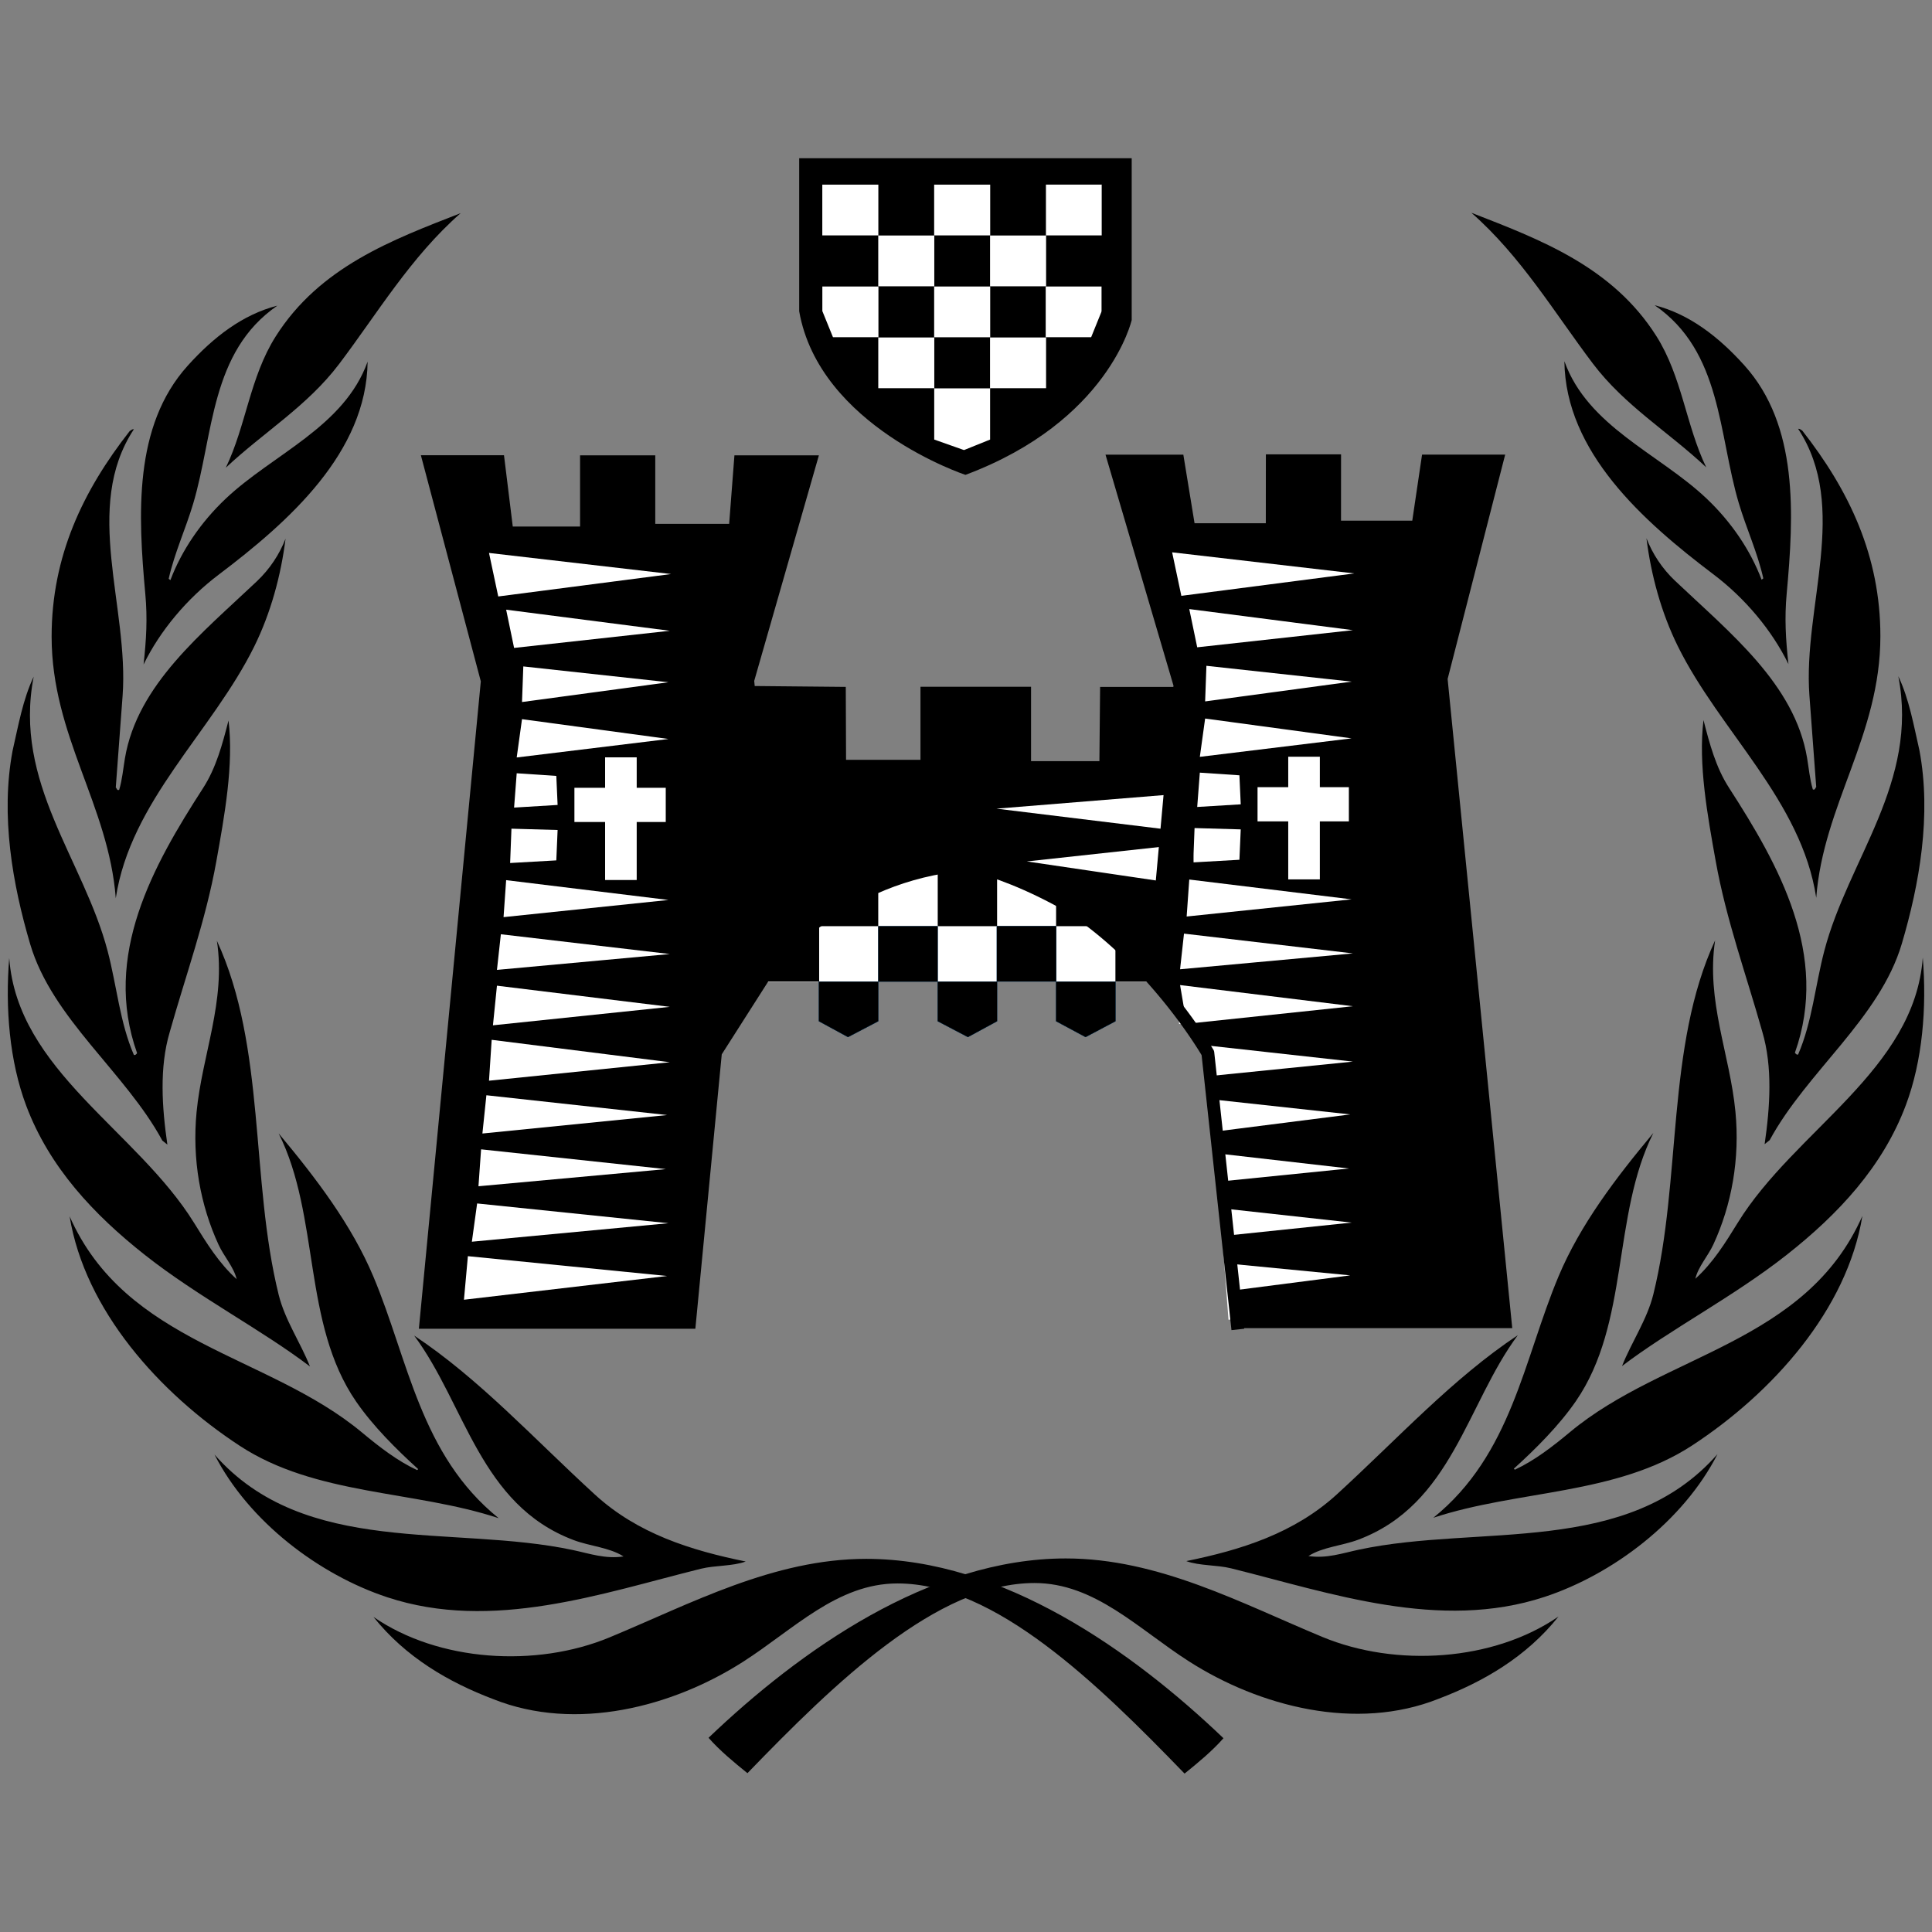 <?xml version="1.0" standalone="no"?>
<!DOCTYPE svg PUBLIC "-//W3C//DTD SVG 1.1//EN" "http://www.w3.org/Graphics/SVG/1.1/DTD/svg11.dtd">
<svg width="100%" height="100%" viewBox="0 0 3200 3200" version="1.1" xmlns="http://www.w3.org/2000/svg" xmlns:xlink="http://www.w3.org/1999/xlink" xml:space="preserve" style="fill-rule:evenodd;clip-rule:evenodd;">
    <rect x="0" y="0" width="3200" height="3200" fill="#808080" stroke="none"/>
    <g id="white bground" transform="matrix(1.282,0,0,1.282,-450.891,-459.461)">
        <g transform="matrix(0.987,0,0,0.999,17.82,0.305)">
            <rect x="1414.16" y="597.071" width="365.884" height="197.619" style="fill:white;"/>
        </g>
        <g transform="matrix(1,0,0,0.996,0.199,3.156)">
            <rect x="1485.85" y="794.588" width="217.533" height="65.971" style="fill:white;"/>
        </g>
        <g transform="matrix(1.004,0,0,0.937,-6.589,54.256)">
            <rect x="1558.98" y="860.297" width="71.999" height="85.262" style="fill:white;"/>
        </g>
        <rect x="1341.83" y="1375.01" width="521.961" height="251.746" style="fill:white;"/>
        <g transform="matrix(1.123,-0.085,0.075,0.992,690.02,103.87)">
            <rect x="974.578" y="1057.32" width="245.126" height="1001.56" style="fill:white;"/>
        </g>
        <g transform="matrix(0.448,0,-0,0.864,1054.21,216.742)">
            <rect x="1832.22" y="1478.59" width="84.708" height="216.577" style="fill:white;"/>
        </g>
        <g transform="matrix(1.125,0.051,-0.045,0.993,-66.181,-48.921)">
            <rect x="974.578" y="1057.32" width="245.126" height="1001.56" style="fill:white;"/>
        </g>
    </g>
    <g id="World&apos;s most annoying curve" transform="matrix(33.548,0,0,34.889,-2661.98,-13517.7)">
        <path d="M127.884,428.357L127.925,428.365L127.966,428.374L128.007,428.383L128.048,428.392L128.088,428.402L128.129,428.411L128.169,428.421L128.21,428.431L128.25,428.44L128.291,428.45L128.331,428.46L128.371,428.471L128.411,428.481L128.451,428.492L128.491,428.502L128.531,428.513L128.571,428.524L128.611,428.535L128.651,428.546L128.69,428.557L128.73,428.569L128.79,428.586L128.829,428.598L128.869,428.61L128.928,428.628L128.967,428.64L129.006,428.652L129.045,428.664L129.084,428.677L129.143,428.696L129.182,428.709L129.24,428.728L129.298,428.748L129.356,428.768L129.414,428.788L129.472,428.808L129.53,428.829L129.587,428.85L129.645,428.871L129.702,428.893L129.759,428.915L129.816,428.937L129.872,428.959L129.929,428.981L129.985,429.004L130.042,429.027L130.098,429.05L130.154,429.073L130.21,429.097L130.266,429.121L130.321,429.145L130.377,429.169L130.432,429.194L130.487,429.218L130.542,429.243L130.597,429.269L130.652,429.294L130.706,429.32L130.761,429.345L130.815,429.371L130.869,429.398L130.923,429.424L130.977,429.451L131.031,429.478L131.084,429.505L131.138,429.532L131.191,429.559L131.244,429.587L131.297,429.615L131.35,429.642L131.402,429.671L131.455,429.699L131.507,429.727L131.559,429.756L131.611,429.785L131.663,429.814L131.715,429.843L131.766,429.873L131.818,429.902L131.869,429.932L131.92,429.962L131.971,429.992L132.022,430.022L132.072,430.052L132.123,430.083L132.173,430.113L132.223,430.144L132.274,430.175L132.323,430.206L132.373,430.238L132.423,430.269L132.472,430.301L132.521,430.332L132.554,430.353L132.587,430.375L132.619,430.396L132.652,430.417L132.684,430.439L132.717,430.46L132.749,430.482L132.781,430.503L132.814,430.525L132.846,430.547L132.878,430.568L132.91,430.59L132.942,430.612L132.973,430.634L133.005,430.656L133.037,430.678L133.069,430.7L133.1,430.722L133.132,430.744L133.163,430.767L133.194,430.789L133.226,430.811L133.257,430.834L133.288,430.856L133.319,430.879L133.35,430.901L133.381,430.924L133.412,430.946L133.442,430.969L133.473,430.991L133.504,431.014L133.534,431.037L133.565,431.06L133.595,431.083L133.626,431.106L133.656,431.128L133.686,431.151L133.716,431.174L133.746,431.197L133.776,431.221L133.806,431.244L133.836,431.267L133.866,431.29L133.895,431.313L133.925,431.336L133.954,431.36L133.984,431.383L134.013,431.406L134.043,431.43L134.072,431.453L134.101,431.477L134.13,431.5L134.159,431.524L134.188,431.547L134.217,431.571L134.246,431.594L134.275,431.618L134.303,431.642L134.332,431.665L134.36,431.689L134.389,431.713L134.417,431.736L134.445,431.76L134.474,431.784L134.502,431.808L134.53,431.832L134.558,431.855L134.586,431.879L134.614,431.903L134.641,431.927L134.669,431.951L134.697,431.975L134.724,431.999L134.752,432.023L134.779,432.047L134.806,432.071L134.834,432.095L134.861,432.119L134.888,432.143L134.915,432.167L134.942,432.191L134.969,432.215L134.996,432.239L135.022,432.264L135.076,432.312L135.102,432.336L135.128,432.36L135.181,432.408L135.207,432.433L135.259,432.481L135.311,432.529L135.363,432.578L135.414,432.626L135.465,432.675L135.516,432.723L135.566,432.771L135.616,432.82L135.665,432.868L135.715,432.917L135.764,432.965L135.813,433.013L135.861,433.062L135.909,433.11L135.957,433.158L136.005,433.206L136.052,433.254L136.099,433.302L136.145,433.35L136.191,433.398L136.237,433.446L136.283,433.494L136.328,433.542L136.373,433.589L136.418,433.637L136.462,433.684L136.506,433.731L136.55,433.779L136.593,433.826L136.636,433.873L136.679,433.92L136.721,433.966L136.763,434.013L136.805,434.059L136.846,434.106L136.888,434.152L136.928,434.198L136.969,434.244L137.009,434.29L137.049,434.335L137.088,434.381L137.127,434.426L137.166,434.471L137.204,434.516L137.242,434.561L137.28,434.605L137.318,434.65L137.355,434.694L137.391,434.738L137.428,434.781L137.464,434.825L137.5,434.868L137.535,434.911L137.57,434.954L137.605,434.997L137.639,435.039L137.673,435.081L137.707,435.123L137.741,435.165L137.79,435.227L137.823,435.268L137.855,435.309L137.887,435.349L137.934,435.409L137.98,435.469L138.025,435.527L138.07,435.586L138.114,435.643L138.157,435.7L138.186,435.737L138.214,435.775L138.241,435.811L138.269,435.848L138.295,435.884L138.322,435.92L138.348,435.955L138.374,435.99L138.4,436.025L138.425,436.059L138.45,436.093L138.474,436.127L138.498,436.16L138.522,436.193L138.545,436.226L138.568,436.258L138.591,436.289L138.613,436.321L138.635,436.352L138.656,436.382L138.677,436.412L138.698,436.442L138.739,436.5L138.778,436.556L138.815,436.611L138.851,436.663L138.886,436.714L138.919,436.763L138.95,436.81L138.98,436.855L139.009,436.898L139.036,436.939L139.061,436.978L139.097,437.033L139.129,437.082L139.157,437.127L139.174,437.154L139.204,437.201L139.227,437.238L139.254,437.282L139.274,437.315L139.294,437.376L140.78,450.529L140.148,450.595L138.673,437.539L138.67,437.534L138.658,437.515L138.645,437.494L138.631,437.471L138.614,437.445L138.606,437.432L138.597,437.418L138.587,437.403L138.577,437.388L138.567,437.372L138.557,437.356L138.546,437.339L138.534,437.321L138.523,437.303L138.511,437.285L138.498,437.266L138.485,437.246L138.472,437.226L138.458,437.205L138.445,437.184L138.43,437.163L138.415,437.141L138.4,437.118L138.385,437.095L138.369,437.072L138.353,437.048L138.336,437.023L138.319,436.998L138.302,436.973L138.284,436.947L138.266,436.921L138.248,436.894L138.229,436.867L138.21,436.84L138.191,436.812L138.171,436.783L138.15,436.754L138.13,436.725L138.109,436.695L138.088,436.665L138.066,436.635L138.044,436.604L138.021,436.573L137.999,436.541L137.976,436.509L137.952,436.477L137.928,436.444L137.904,436.411L137.88,436.377L137.855,436.343L137.83,436.309L137.804,436.274L137.778,436.24L137.752,436.204L137.725,436.169L137.698,436.133L137.671,436.097L137.643,436.06L137.615,436.023L137.601,436.005L137.587,435.986L137.573,435.967L137.558,435.948L137.544,435.93L137.529,435.911L137.515,435.892L137.5,435.873L137.485,435.853L137.47,435.834L137.455,435.815L137.44,435.796L137.425,435.776L137.41,435.757L137.394,435.737L137.379,435.717L137.364,435.698L137.348,435.678L137.332,435.658L137.316,435.638L137.301,435.618L137.285,435.598L137.269,435.578L137.253,435.558L137.236,435.538L137.22,435.517L137.204,435.497L137.187,435.477L137.171,435.456L137.154,435.435L137.138,435.415L137.121,435.394L137.104,435.374L137.087,435.353L137.07,435.332L137.053,435.311L137.036,435.29L137.019,435.269L137.001,435.248L136.984,435.227L136.966,435.206L136.949,435.184L136.931,435.163L136.913,435.142L136.896,435.121L136.878,435.099L136.86,435.078L136.842,435.056L136.823,435.035L136.805,435.013L136.787,434.991L136.769,434.97L136.75,434.948L136.731,434.926L136.713,434.904L136.694,434.882L136.675,434.86L136.656,434.838L136.637,434.816L136.618,434.794L136.599,434.772L136.58,434.75L136.561,434.728L136.541,434.705L136.522,434.683L136.502,434.661L136.483,434.639L136.463,434.616L136.443,434.594L136.424,434.571L136.404,434.549L136.384,434.526L136.364,434.504L136.343,434.481L136.323,434.458L136.303,434.436L136.282,434.413L136.262,434.39L136.241,434.368L136.221,434.345L136.2,434.322L136.179,434.299L136.158,434.276L136.137,434.253L136.116,434.23L136.095,434.207L136.074,434.184L136.053,434.161L136.031,434.138L136.01,434.115L135.989,434.092L135.967,434.069L135.945,434.046L135.924,434.023L135.902,434L135.88,433.976L135.858,433.953L135.836,433.93L135.814,433.907L135.792,433.883L135.769,433.86L135.747,433.837L135.725,433.813L135.702,433.79L135.679,433.767L135.657,433.743L135.634,433.72L135.611,433.697L135.588,433.673L135.565,433.65L135.542,433.626L135.519,433.603L135.496,433.579L135.473,433.556L135.45,433.532L135.426,433.509L135.403,433.485L135.379,433.462L135.356,433.438L135.332,433.415L135.308,433.391L135.284,433.368L135.26,433.344L135.236,433.321L135.212,433.297L135.188,433.274L135.164,433.25L135.14,433.226L135.115,433.203L135.091,433.179L135.066,433.156L135.042,433.132L135.017,433.109L134.992,433.085L134.967,433.062L134.943,433.038L134.918,433.014L134.893,432.991L134.868,432.967L134.842,432.944L134.817,432.92L134.792,432.897L134.766,432.873L134.741,432.85L134.715,432.826L134.69,432.803L134.664,432.779L134.638,432.756L134.613,432.732L134.587,432.709L134.561,432.686L134.535,432.662L134.509,432.639L134.482,432.615L134.456,432.592L134.43,432.569L134.403,432.545L134.377,432.522L134.35,432.499L134.324,432.475L134.297,432.452L134.27,432.429L134.244,432.405L134.217,432.382L134.19,432.359L134.163,432.336L134.136,432.313L134.108,432.29L134.081,432.266L134.054,432.243L134.027,432.22L133.999,432.197L133.972,432.174L133.944,432.151L133.916,432.128L133.889,432.105L133.861,432.082L133.833,432.059L133.805,432.037L133.777,432.014L133.749,431.991L133.721,431.968L133.693,431.945L133.664,431.923L133.636,431.9L133.608,431.877L133.579,431.855L133.551,431.832L133.522,431.81L133.493,431.787L133.465,431.765L133.436,431.742L133.407,431.72L133.378,431.697L133.349,431.675L133.32,431.653L133.291,431.631L133.262,431.608L133.232,431.586L133.203,431.564L133.174,431.542L133.144,431.52L133.115,431.498L133.085,431.476L133.055,431.454L133.026,431.432L132.996,431.41L132.966,431.388L132.936,431.367L132.906,431.345L132.876,431.323L132.846,431.302L132.816,431.28L132.785,431.259L132.755,431.237L132.725,431.216L132.694,431.194L132.664,431.173L132.633,431.152L132.603,431.131L132.572,431.11L132.541,431.089L132.51,431.067L132.479,431.046L132.448,431.026L132.417,431.005L132.386,430.984L132.355,430.963L132.324,430.942L132.293,430.922L132.261,430.901L132.23,430.881L132.198,430.86L132.167,430.84L132.151,430.83L132.135,430.819L132.119,430.809L132.104,430.799L132.088,430.789L132.072,430.779L132.056,430.769L132.04,430.759L132.024,430.749L132.008,430.739L131.992,430.729L131.976,430.719L131.96,430.709L131.944,430.699L131.928,430.689L131.912,430.679L131.896,430.669L131.88,430.659L131.864,430.649L131.848,430.639L131.832,430.629L131.816,430.62L131.8,430.61L131.784,430.6L131.767,430.59L131.751,430.58L131.735,430.571L131.719,430.561L131.703,430.551L131.686,430.541L131.67,430.532L131.654,430.522L131.638,430.512L131.621,430.503L131.605,430.493L131.589,430.484L131.572,430.474L131.556,430.464L131.54,430.455L131.523,430.445L131.507,430.436L131.49,430.426L131.474,430.417L131.458,430.407L131.441,430.398L131.425,430.389L131.408,430.379L131.392,430.37L131.375,430.36L131.359,430.351L131.342,430.342L131.325,430.333L131.309,430.323L131.292,430.314L131.276,430.305L131.259,430.296L131.242,430.286L131.226,430.277L131.209,430.268L131.192,430.259L131.176,430.25L131.159,430.241L131.142,430.231L131.125,430.222L131.109,430.213L131.092,430.204L131.075,430.195L131.058,430.186L131.041,430.177L131.025,430.168L131.008,430.159L130.991,430.151L130.974,430.142L130.957,430.133L130.94,430.124L130.923,430.115L130.906,430.106L130.889,430.098L130.872,430.089L130.855,430.08L130.838,430.071L130.821,430.063L130.804,430.054L130.787,430.045L130.77,430.037L130.753,430.028L130.736,430.019L130.719,430.011L130.702,430.002L130.685,429.994L130.668,429.985L130.651,429.977L130.633,429.968L130.616,429.96L130.599,429.952L130.582,429.943L130.564,429.935L130.547,429.926L130.53,429.918L130.513,429.91L130.495,429.901L130.478,429.893L130.461,429.885L130.444,429.877L130.426,429.869L130.409,429.86L130.391,429.852L130.374,429.844L130.357,429.836L130.339,429.828L130.322,429.82L130.304,429.812L130.287,429.804L130.269,429.796L130.252,429.788L130.234,429.78L130.217,429.772L130.199,429.764L130.182,429.756L130.164,429.748L130.147,429.741L130.129,429.733L130.112,429.725L130.094,429.717L130.076,429.71L130.059,429.702L130.041,429.694L130.023,429.687L130.006,429.679L129.988,429.671L129.97,429.664L129.953,429.656L129.935,429.649L129.917,429.641L129.899,429.634L129.882,429.626L129.864,429.619L129.846,429.611L129.828,429.604L129.81,429.597L129.792,429.589L129.775,429.582L129.757,429.575L129.739,429.567L129.721,429.56L129.703,429.553L129.685,429.546L129.667,429.539L129.649,429.532L129.631,429.525L129.613,429.517L129.595,429.51L129.577,429.503L129.559,429.496L129.541,429.489L129.523,429.482L129.505,429.476L129.487,429.469L129.469,429.462L129.451,429.455L129.433,429.448L129.414,429.441L129.396,429.435L129.378,429.428L129.36,429.421L129.342,429.415L129.324,429.408L129.305,429.401L129.287,429.395L129.269,429.388L129.251,429.382L129.232,429.375L129.214,429.369L129.196,429.362L129.177,429.356L129.159,429.349L129.141,429.343L129.122,429.337L129.104,429.33L129.086,429.324L129.067,429.318L129.049,429.312L129.03,429.305L129.012,429.299L128.994,429.293L128.975,429.287L128.957,429.281L128.938,429.275L128.92,429.269L128.901,429.263L128.883,429.257L128.864,429.251L128.846,429.245L128.827,429.239L128.808,429.233L128.79,429.227L128.771,429.221L128.753,429.216L128.734,429.21L128.715,429.204L128.697,429.199L128.678,429.193L128.659,429.187L128.641,429.182L128.622,429.176L128.603,429.171L128.584,429.165L128.566,429.16L128.547,429.154L128.528,429.149L128.509,429.143L128.491,429.138L128.472,429.133L128.453,429.127L128.434,429.122L128.415,429.117L128.396,429.112L128.377,429.107L128.359,429.101L128.34,429.096L128.321,429.091L128.302,429.086L128.283,429.081L128.264,429.076L128.245,429.071L128.226,429.066L128.207,429.061L128.188,429.057L128.169,429.052L128.15,429.047L128.131,429.042L128.112,429.037L128.093,429.033L128.074,429.028L128.054,429.023L128.035,429.019L128.016,429.014L127.997,429.01L127.978,429.005L127.959,429.001L127.94,428.996L127.92,428.992L127.901,428.988L127.882,428.983L127.863,428.979L127.844,428.975L127.824,428.97L127.805,428.966L127.786,428.962L127.767,428.958L127.747,428.954L127.728,428.949L127.864,428.352L127.884,428.357Z" style="fill:black;"/>
    </g>
    <g id="Laurels" transform="matrix(1,0,0,1,0.033,47.25)">
        <g id="left" transform="matrix(-6.806,0,0,6.808,5690.14,-1164.73)">
            <path d="M538.309,587.031C541.003,590.109 544.489,592.986 547.776,595.638C569.008,573.695 593.935,549.376 617.629,549.376C632.319,549.376 642.899,560.558 655.242,568.448C672.372,579.397 695.868,585.563 716.004,577.527C726.834,573.415 737.327,567.358 745.168,557.518C729.32,568.448 705.587,569.917 687.696,562.495C667.921,554.29 647.793,543.396 625.255,543.396C592.033,543.396 560.459,565.869 538.309,587.031L538.309,587.031ZM783.851,518.016C761.855,543.055 725.98,534.999 696.618,541.253C692.531,542.123 688.691,543.48 684.304,542.807C687.795,540.593 692.422,540.344 696.455,538.825C719.238,530.242 722.79,505.858 735.258,489.077C719.333,499.664 706.139,514.159 691.247,527.78C680.882,537.261 667.969,541.317 654.577,544.042C657.795,545.218 662.005,544.941 665.47,545.8C689.526,551.768 716.198,561.188 741.795,552.741C758.314,547.29 775.504,534.38 783.851,518.016L783.851,518.016ZM819.109,460.066C805.389,491.129 770.918,493.562 747.998,512.618C743.64,516.242 739.32,519.577 734.532,521.809L734.285,521.559C739.574,516.774 745.298,511.071 749.394,505.118C762.494,486.084 758.135,460.067 768.235,439.887C759.059,450.875 750.451,462.189 745.167,474.77C736.664,495.016 733.775,518.112 714.704,533.496C735.345,526.686 759.156,528.042 777.743,515.868C797.281,503.071 815.388,482.872 819.109,460.066ZM833.806,397.22C831.823,424.588 802.686,439.207 788.792,461.704C785.825,466.509 782.772,471.469 778.462,475.349C779.134,472.436 781.532,469.854 782.851,466.995C787.307,457.342 789.324,446.172 788.212,434.685C786.859,420.71 781.033,407.732 783.269,393.03C771.294,418.878 775.156,451.192 768.235,479.141C766.704,485.323 762.939,490.734 760.619,496.59C772.385,487.639 787.804,479.694 800.719,469.514C813.209,459.669 824.051,448.13 829.686,433.115C833.747,422.296 834.803,409.391 833.806,397.22L833.806,397.22ZM832.992,346.794C831.587,340.686 830.511,334.365 827.854,328.761C832.886,354.578 815.71,373.227 809.847,395.563C807.637,403.98 806.881,412.924 803.477,420.778C803.159,420.948 802.884,420.618 802.688,420.364C811.162,396.593 798.74,374.624 786.639,355.887C783.459,350.962 781.928,345.227 780.442,339.429C779.134,350.19 781.424,362.647 783.415,373.751C785.978,388.047 790.864,401.446 794.748,415.239C797.305,423.856 796.631,433.581 795.319,442.609L796.552,441.625C805.561,424.993 823.336,412 828.704,393.847C832.994,379.339 835.962,362.578 832.992,346.794L832.992,346.794ZM823.49,319.023C823.49,299.486 815.883,283.549 804.472,268.999C804.141,268.834 803.906,268.502 803.478,268.58C816.04,287.688 804.606,311.808 806.221,333.481L807.877,355.725C807.631,355.887 807.631,356.554 807.048,356.299C806.306,353.819 806.08,351.181 805.649,348.62C802.625,330.688 786.878,318.206 773.523,305.546C770.364,302.551 768.052,299.01 766.562,295.204C767.673,304.137 770.165,313.294 774.174,321.412C784.453,342.222 804.306,359.02 807.877,382.669C809.609,360.004 823.49,343.155 823.49,319.023L823.49,319.023ZM790.379,253.12C784.062,246.116 776.982,240.661 768.554,238.503C784.92,249.756 784.032,269.869 789.043,286.686C790.875,292.835 793.567,298.596 794.999,304.951L794.585,305.282C791.862,298.097 787.19,291.191 781.103,285.448C769.592,274.588 752.285,268.014 746.589,252.127C746.85,274.204 765.668,290.986 782.856,303.969C790.564,309.792 797.116,317.61 801.113,325.806C800.445,319.706 800.142,314.631 800.687,308.677C802.451,289.392 803.595,267.773 790.378,253.12L790.379,253.12ZM723.95,216.003C736.097,226.661 744.201,240.38 753.532,252.712C761.293,262.969 771.941,269.324 781.099,277.931C776.156,267.675 775.243,255.923 768.965,246.001C758.23,229.034 740.488,222.449 723.95,216.003L723.95,216.003Z" style="fill:black;fill-rule:nonzero;"/>
        </g>
        <g id="right" transform="matrix(6.806,0,0,6.808,-2490.2,-1165.42)">
            <path d="M538.309,587.031C541.003,590.109 544.489,592.986 547.776,595.638C569.008,573.695 593.935,549.376 617.629,549.376C632.319,549.376 642.899,560.558 655.242,568.448C672.372,579.397 695.868,585.563 716.004,577.527C726.834,573.415 737.327,567.358 745.168,557.518C729.32,568.448 705.587,569.917 687.696,562.495C667.921,554.29 647.793,543.396 625.255,543.396C592.033,543.396 560.459,565.869 538.309,587.031L538.309,587.031ZM783.851,518.016C761.855,543.055 725.98,534.999 696.618,541.253C692.531,542.123 688.691,543.48 684.304,542.807C687.795,540.593 692.422,540.344 696.455,538.825C719.238,530.242 722.79,505.858 735.258,489.077C719.333,499.664 706.139,514.159 691.247,527.78C680.882,537.261 667.969,541.317 654.577,544.042C657.795,545.218 662.005,544.941 665.47,545.8C689.526,551.768 716.198,561.188 741.795,552.741C758.314,547.29 775.504,534.38 783.851,518.016L783.851,518.016ZM819.109,460.066C805.389,491.129 770.918,493.562 747.998,512.618C743.64,516.242 739.32,519.577 734.532,521.809L734.285,521.559C739.574,516.774 745.298,511.071 749.394,505.118C762.494,486.084 758.135,460.067 768.235,439.887C759.059,450.875 750.451,462.189 745.167,474.77C736.664,495.016 733.775,518.112 714.704,533.496C735.345,526.686 759.156,528.042 777.743,515.868C797.281,503.071 815.388,482.872 819.109,460.066ZM833.806,397.22C831.823,424.588 802.686,439.207 788.792,461.704C785.825,466.509 782.772,471.469 778.462,475.349C779.134,472.436 781.532,469.854 782.851,466.995C787.307,457.342 789.324,446.172 788.212,434.685C786.859,420.71 781.033,407.732 783.269,393.03C771.294,418.878 775.156,451.192 768.235,479.141C766.704,485.323 762.939,490.734 760.619,496.59C772.385,487.639 787.804,479.694 800.719,469.514C813.209,459.669 824.051,448.13 829.686,433.115C833.747,422.296 834.803,409.391 833.806,397.22L833.806,397.22ZM832.992,346.794C831.587,340.686 830.511,334.365 827.854,328.761C832.886,354.578 815.71,373.227 809.847,395.563C807.637,403.98 806.881,412.924 803.477,420.778C803.159,420.948 802.884,420.618 802.688,420.364C811.162,396.593 798.74,374.624 786.639,355.887C783.459,350.962 781.928,345.227 780.442,339.429C779.134,350.19 781.424,362.647 783.415,373.751C785.978,388.047 790.864,401.446 794.748,415.239C797.305,423.856 796.631,433.581 795.319,442.609L796.552,441.625C805.561,424.993 823.336,412 828.704,393.847C832.994,379.339 835.962,362.578 832.992,346.794L832.992,346.794ZM823.49,319.023C823.49,299.486 815.883,283.549 804.472,268.999C804.141,268.834 803.906,268.502 803.478,268.58C816.04,287.688 804.606,311.808 806.221,333.481L807.877,355.725C807.631,355.887 807.631,356.554 807.048,356.299C806.306,353.819 806.08,351.181 805.649,348.62C802.625,330.688 786.878,318.206 773.523,305.546C770.364,302.551 768.052,299.01 766.562,295.204C767.673,304.137 770.165,313.294 774.174,321.412C784.453,342.222 804.306,359.02 807.877,382.669C809.609,360.004 823.49,343.155 823.49,319.023L823.49,319.023ZM790.379,253.12C784.062,246.116 776.982,240.661 768.554,238.503C784.92,249.756 784.032,269.869 789.043,286.686C790.875,292.835 793.567,298.596 794.999,304.951L794.585,305.282C791.862,298.097 787.19,291.191 781.103,285.448C769.592,274.588 752.285,268.014 746.589,252.127C746.85,274.204 765.668,290.986 782.856,303.969C790.564,309.792 797.116,317.61 801.113,325.806C800.445,319.706 800.142,314.631 800.687,308.677C802.451,289.392 803.595,267.773 790.378,253.12L790.379,253.12ZM723.95,216.003C736.097,226.661 744.201,240.38 753.532,252.712C761.293,262.969 771.941,269.324 781.099,277.931C776.156,267.675 775.243,255.923 768.965,246.001C758.23,229.034 740.488,222.449 723.95,216.003L723.95,216.003Z" style="fill:black;fill-rule:nonzero;"/>
        </g>
    </g>
    <g id="castle" transform="matrix(1.282,0,0,1.282,-450.891,-459.461)">
        <g transform="matrix(27.071,0,0,27.071,-1850.55,-10123.3)">
            <path d="M133.944,398.427L131.269,398.427L131.269,396.001L133.944,396.001L133.944,398.427ZM133.932,402.039L133.425,403.291L131.258,403.291L131.258,400.866L133.932,400.866L133.932,402.039ZM131.276,405.723L128.601,405.723L128.601,403.296L131.276,403.296L131.276,405.723ZM128.609,408.169L127.359,408.673L125.934,408.169L125.934,405.725L128.609,405.725L128.609,408.169ZM123.266,403.295L125.941,403.295L125.941,405.722L123.266,405.722L123.266,403.295ZM121.107,403.291L120.598,402.039L120.598,400.866L123.275,400.866L123.275,403.291L121.107,403.291ZM120.596,396.002L123.271,396.002L123.271,398.428L120.596,398.428L120.596,396.002ZM128.602,398.431L131.277,398.431L131.277,400.857L128.602,400.857L128.602,398.431ZM123.266,398.431L125.941,398.431L125.941,400.857L123.266,400.857L123.266,398.431ZM125.934,400.866L128.609,400.866L128.609,403.293L125.934,403.293L125.934,400.866ZM125.934,396.002L128.609,396.002L128.609,398.428L125.934,398.428L125.934,396.002ZM119.493,394.743L119.493,402.048C120.458,407.548 127.427,409.856 127.427,409.856C134.271,407.296 135.362,402.467 135.362,402.467L135.362,394.743L119.493,394.743Z" style="fill:black;fill-rule:nonzero;"/>
        </g>
        <g transform="matrix(27.071,0,0,27.071,-1850.54,-10121.4)">
            <path d="M105.13,415.589L104.689,413.512L113.379,414.519L105.13,415.589ZM105.886,418.045L105.507,416.22L113.318,417.227L105.886,418.045ZM113.253,430.074L105.383,430.893L105.507,429.128L113.253,430.074ZM107.963,426.735L107.901,428.185L105.697,428.31L105.76,426.672L107.963,426.735ZM107.901,424.154L107.963,425.539L105.886,425.665L106.011,424.027L107.901,424.154ZM108.765,426.352L108.765,424.72L110.23,424.72L110.23,423.266L111.738,423.266L111.738,424.72L113.124,424.72L113.124,426.352L111.738,426.352L111.738,429.122L110.23,429.122L110.23,426.352L108.765,426.352ZM106.264,420.627L106.326,418.928L113.253,419.683L106.264,420.627ZM113.253,422.391L106.011,423.273L106.264,421.445L113.253,422.391ZM105.068,433.411L105.255,431.71L113.318,432.654L105.068,433.411ZM104.877,436.056L105.068,434.165L113.318,435.175L104.877,436.056ZM104.689,438.7L104.816,436.748L113.318,437.818L104.689,438.7ZM103.871,446.384L104.122,444.558L113.253,445.501L103.871,446.384ZM103.493,449.153L103.681,447.074L113.19,448.02L103.493,449.153ZM104.311,441.975L113.127,442.919L104.186,443.737L104.311,441.975ZM104.564,439.394L113.19,440.338L104.374,441.22L104.564,439.394ZM120.433,408.853L116.402,408.853L116.15,412.125L112.624,412.125L112.624,408.853L109.035,408.853L109.035,412.252L105.823,412.252L105.404,408.848L101.437,408.848L104.298,419.64L101.342,450.539L114.537,450.539L115.797,437.441L118.669,432.939L117.346,419.62L120.433,408.853Z" style="fill:black;fill-rule:nonzero;"/>
        </g>
        <g transform="matrix(27.071,0,0,27.071,-1852.72,-10122.2)">
            <path d="M137.812,415.589L137.372,413.512L146.062,414.519L137.812,415.589ZM138.569,418.045L138.19,416.22L145.999,417.227L138.569,418.045ZM145.935,430.074L138.065,430.893L138.19,429.128L145.935,430.074ZM140.646,426.735L140.583,428.185L138.379,428.31L138.442,426.672L140.646,426.735ZM140.583,424.154L140.646,425.539L138.569,425.665L138.694,424.027L140.583,424.154ZM141.448,426.352L141.448,424.72L142.913,424.72L142.913,423.266L144.422,423.266L144.422,424.72L145.807,424.72L145.807,426.352L144.422,426.352L144.422,429.122L142.913,429.122L142.913,426.352L141.448,426.352ZM138.947,420.627L139.008,418.928L145.935,419.683L138.947,420.627ZM145.935,422.391L138.694,423.273L138.947,421.445L145.935,422.391ZM137.751,433.411L137.938,431.71L145.999,432.654L137.751,433.411ZM153.267,408.848L149.3,408.848L148.833,412L145.432,412L145.434,408.836L141.846,408.836L141.843,412.125L138.442,412.125L137.907,408.852L134.192,408.852L137.436,419.872L136.238,433.097L138.029,435.801L137.751,434.165L145.999,435.175L138.162,436.002L139.072,437.377L139.151,438.134L139.197,437.064L145.999,437.818L139.191,438.505L139.456,441.024L139.513,439.645L145.873,440.338L139.469,441.153L139.66,442.964L139.765,442.227L145.81,442.919L139.72,443.534L139.856,444.831L145.935,445.501L139.993,446.12L140.134,447.464L145.873,448.02L140.268,448.742L140.458,450.539L153.604,450.539L150.52,419.557L153.267,408.848Z" style="fill:black;fill-rule:nonzero;"/>
        </g>
        <g transform="matrix(27.071,0,0,27.071,-1844.72,-10111.2)">
            <path d="M138.064,436.013L138.162,436.002L138.028,435.8L138.064,436.013Z" style="fill:black;fill-rule:nonzero;"/>
        </g>
        <g transform="matrix(27.071,0,0,27.071,-1842.71,-10104.7)">
            <path d="M130.067,427.618L136.404,426.928L136.506,426.063L128.619,425.099L137.273,424.397L138.026,419.288L133.565,419.288L133.531,422.832L130.269,422.832L130.269,419.281L124.992,419.281L124.992,422.769L121.44,422.769L121.427,419.288L116.438,419.24L118.101,432.695C118.101,432.695 121.365,428.531 127.201,428.056C127.201,428.056 131.337,428.771 136.626,433.354L137.101,428.655L130.067,427.618Z" style="fill:black;fill-rule:nonzero;"/>
        </g>
        <g transform="matrix(27.071,0,0,27.071,-1850.55,-10123.3)">
            <rect x="126.105" y="428.563" width="2.833" height="2.832" style="fill:black;fill-rule:nonzero;"/>
        </g>
        <g transform="matrix(27.071,0,0,27.071,-1850.55,-10123.3)">
            <rect x="123.267" y="431.397" width="2.834" height="2.646" style="fill:black;fill-rule:nonzero;"/>
        </g>
        <g transform="matrix(27.071,0,0,27.071,-1850.55,-10123.3)">
            <rect x="123.268" y="431.396" width="2.834" height="2.646" style="fill:black;fill-rule:nonzero;stroke-width:0.01px;stroke:rgb(0,68,124);"/>
        </g>
        <g transform="matrix(27.071,0,0,27.071,-1850.55,-10123.3)">
            <rect x="128.925" y="431.392" width="2.834" height="2.646" style="fill:black;fill-rule:nonzero;"/>
        </g>
        <g transform="matrix(27.071,0,0,27.071,-1850.55,-10123.3)">
            <rect x="128.925" y="431.393" width="2.834" height="2.645" style="fill:black;fill-rule:nonzero;stroke-width:0.01px;stroke:rgb(0,68,124);"/>
        </g>
        <g transform="matrix(27.071,0,0,27.071,-1850.55,-10123.3)">
            <path d="M137.418,434.038L134.585,434.038L134.585,431.392L134.98,431.392L137.418,434.038Z" style="fill:black;fill-rule:nonzero;"/>
        </g>
        <g transform="matrix(27.071,0,0,27.071,-1850.55,-10123.3)">
            <path d="M123.266,435.932L121.822,436.688L120.433,435.932L120.433,434.042L123.266,434.042L123.266,435.932Z" style="fill:black;fill-rule:nonzero;"/>
        </g>
        <g transform="matrix(27.071,0,0,27.071,-1850.55,-10123.3)">
            <path d="M123.266,435.932L121.822,436.688L120.433,435.932L120.433,434.042L123.266,434.042L123.266,435.932Z" style="fill:black;fill-rule:nonzero;stroke-width:0.01px;stroke:rgb(0,68,124);"/>
        </g>
        <g transform="matrix(27.071,0,0,27.071,-1850.55,-10123.3)">
            <path d="M128.937,435.932L127.545,436.688L126.104,435.932L126.104,434.042L128.937,434.042L128.937,435.932Z" style="fill:black;fill-rule:nonzero;"/>
        </g>
        <g transform="matrix(27.071,0,0,27.071,-1850.55,-10123.3)">
            <path d="M128.937,435.932L127.545,436.688L126.104,435.932L126.104,434.042L128.937,434.042L128.937,435.932Z" style="fill:black;fill-rule:nonzero;stroke-width:0.01px;stroke:rgb(0,68,124);"/>
        </g>
        <g transform="matrix(27.071,0,0,27.071,-1850.55,-10123.3)">
            <path d="M134.587,435.932L133.161,436.688L131.754,435.932L131.754,434.042L134.587,434.042L134.587,435.932Z" style="fill:black;fill-rule:nonzero;"/>
        </g>
        <g transform="matrix(27.071,0,0,27.071,-1850.55,-10123.3)">
            <path d="M134.587,435.932L133.161,436.688L131.754,435.932L131.754,434.042L134.587,434.042L134.587,435.932Z" style="fill:black;fill-rule:nonzero;stroke-width:0.01px;stroke:rgb(0,68,124);"/>
        </g>
        <g transform="matrix(27.071,0,0,27.071,-1850.55,-10123.3)">
            <path d="M120.446,434.033L117.613,434.033L119.954,431.388L120.446,431.388L120.446,434.033Z" style="fill:black;fill-rule:nonzero;"/>
        </g>
        <g transform="matrix(27.071,0,0,27.071,-1850.55,-10123.3)">
            <path d="M123.266,431.395L120.433,431.395L120.433,430.861L123.266,429.445L123.266,431.395Z" style="fill:black;fill-rule:nonzero;"/>
        </g>
        <g transform="matrix(27.071,0,0,27.071,-1850.55,-10123.3)">
            <path d="M134.587,431.395L131.754,431.395L131.754,429.445L133.201,430.136L134.587,431.395Z" style="fill:black;fill-rule:nonzero;"/>
        </g>
    </g>
</svg>
